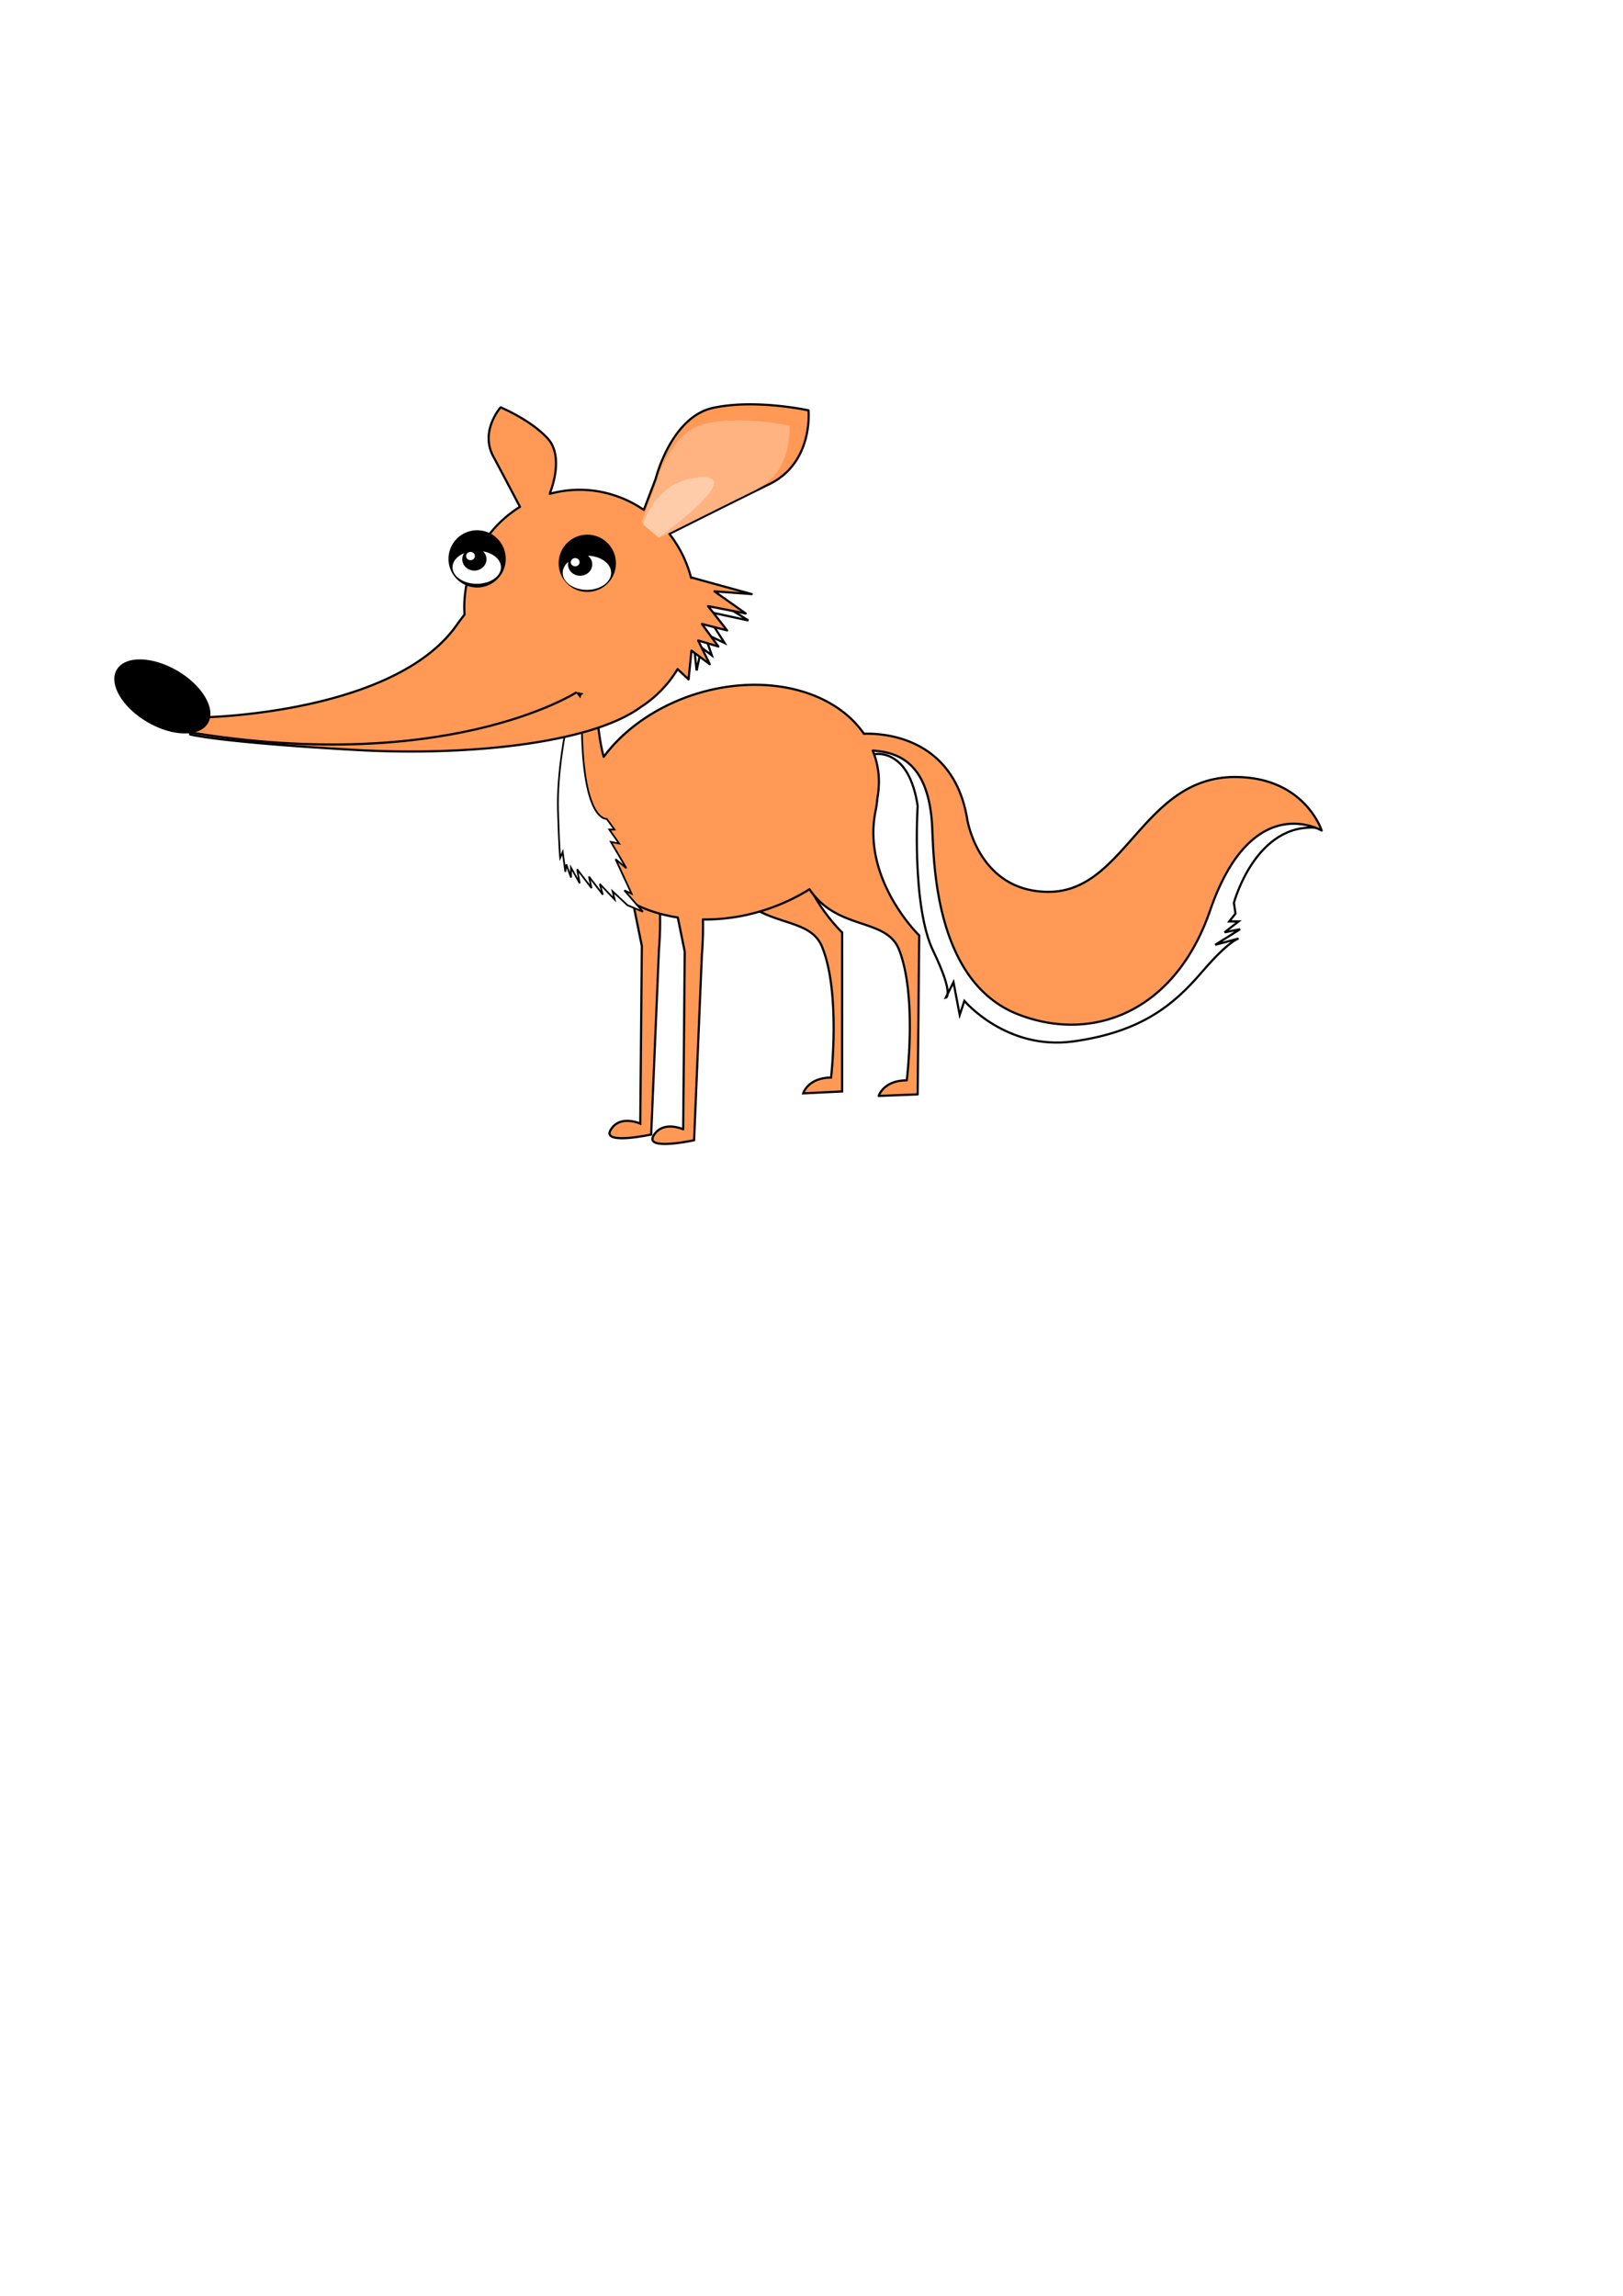 <?xml version="1.0" encoding="UTF-8" standalone="no"?>
<!-- Created with Inkscape (http://www.inkscape.org/) -->

<svg
   xmlns:dc="http://purl.org/dc/elements/1.1/"
   xmlns:cc="http://creativecommons.org/ns#"
   xmlns:rdf="http://www.w3.org/1999/02/22-rdf-syntax-ns#"
   xmlns:svg="http://www.w3.org/2000/svg"
   xmlns="http://www.w3.org/2000/svg"
   xmlns:sodipodi="http://sodipodi.sourceforge.net/DTD/sodipodi-0.dtd"
   xmlns:inkscape="http://www.inkscape.org/namespaces/inkscape"
   width="210mm"
   height="297mm"
   viewBox="0 0 744.094 1052.362"
   id="svg2"
   version="1.1"
   inkscape:version="0.91 r13725"
   sodipodi:docname="FOX.svg">
  <defs
     id="defs4">
    <marker
       inkscape:stockid="Arrow2Lend"
       orient="auto"
       refY="0.0"
       refX="0.0"
       id="marker9826"
       style="overflow:visible;"
       inkscape:isstock="true">
      <path
         id="path9828"
         style="fill-rule:evenodd;stroke-width:0.625;stroke-linejoin:round;stroke:#000000;stroke-opacity:1;fill:#000000;fill-opacity:1"
         d="M 8.719,4.034 L -2.207,0.016 L 8.719,-4.002 C 6.973,-1.63 6.983,1.616 8.719,4.034 z "
         transform="scale(1.1) rotate(180) translate(1,0)" />
    </marker>
    <marker
       inkscape:stockid="Arrow1Sstart"
       orient="auto"
       refY="0.0"
       refX="0.0"
       id="Arrow1Sstart"
       style="overflow:visible"
       inkscape:isstock="true">
      <path
         id="path4170"
         d="M 0.0,0.0 L 5.0,-5.0 L -12.5,0.0 L 5.0,5.0 L 0.0,0.0 z "
         style="fill-rule:evenodd;stroke:#000000;stroke-width:1pt;stroke-opacity:1;fill:#ffffff;fill-opacity:1"
         transform="scale(0.2) translate(6,0)" />
    </marker>
    <marker
       inkscape:stockid="Arrow2Lstart"
       orient="auto"
       refY="0.0"
       refX="0.0"
       id="Arrow2Lstart"
       style="overflow:visible"
       inkscape:isstock="true">
      <path
         id="path4176"
         style="fill-rule:evenodd;stroke-width:0.625;stroke-linejoin:round;stroke:#000000;stroke-opacity:1;fill:#000000;fill-opacity:1"
         d="M 8.719,4.034 L -2.207,0.016 L 8.719,-4.002 C 6.973,-1.63 6.983,1.616 8.719,4.034 z "
         transform="scale(1.1) translate(1,0)" />
    </marker>
    <marker
       inkscape:stockid="Club"
       orient="auto"
       refY="0.0"
       refX="0.0"
       id="Club"
       style="overflow:visible"
       inkscape:isstock="true">
      <path
         id="path4387"
         d="M -1.597,-7.098 C -3.486,-7.098 -5.024,-5.561 -5.024,-3.671 C -5.024,-3.015 -4.785,-2.444 -4.464,-1.923 C -4.503,-1.891 -4.544,-1.865 -4.581,-1.83 C -5.203,-2.685 -6.17,-3.275 -7.308,-3.275 C -9.197,-3.275 -10.734,-1.738 -10.734,0.151 C -10.734,2.04 -9.197,3.578 -7.308,3.578 C -6.314,3.578 -5.439,3.136 -4.814,2.459 C -4.938,2.814 -5.024,3.18 -5.024,3.578 C -5.024,5.467 -3.486,7.004 -1.597,7.004 C 0.292,7.004 1.829,5.467 1.829,3.578 C 1.829,2.784 1.514,2.084 1.06,1.503 C 2.415,1.766 3.772,2.297 4.766,3.834 C 4.028,3.096 3.554,1.753 3.554,-0.059 L 2.925,-0.105 L 3.507,-0.128 C 3.507,-1.94 3.958,-3.283 4.696,-4.021 C 3.737,-2.539 2.439,-1.995 1.13,-1.713 C 1.534,-2.275 1.829,-2.927 1.829,-3.671 C 1.829,-5.561 0.292,-7.098 -1.597,-7.098 z "
         style="fill-rule:evenodd;stroke:#000000;stroke-width:0.746pt;stroke-opacity:1;fill:#000000;fill-opacity:1"
         transform="scale(0.6)" />
    </marker>
    <marker
       inkscape:stockid="DotL"
       orient="auto"
       refY="0.0"
       refX="0.0"
       id="DotL"
       style="overflow:visible"
       inkscape:isstock="true">
      <path
         id="path4219"
         d="M -2.5,-1.0 C -2.5,1.76 -4.74,4.0 -7.5,4.0 C -10.26,4.0 -12.5,1.76 -12.5,-1.0 C -12.5,-3.76 -10.26,-6.0 -7.5,-6.0 C -4.74,-6.0 -2.5,-3.76 -2.5,-1.0 z "
         style="fill-rule:evenodd;stroke:#000000;stroke-width:1pt;stroke-opacity:1;fill:#000000;fill-opacity:1"
         transform="scale(0.8) translate(7.4, 1)" />
    </marker>
    <marker
       inkscape:stockid="SemiCircleIn"
       orient="auto"
       refY="0.0"
       refX="0.0"
       id="SemiCircleIn"
       style="overflow:visible"
       inkscape:isstock="true">
      <path
         id="path4336"
         d="M -0.375,-0.046 C -0.375,2.714 1.865,4.954 4.625,4.954 L 4.625,-5.046 C 1.865,-5.046 -0.375,-2.806 -0.375,-0.046 z "
         style="fill-rule:evenodd;stroke:#000000;stroke-width:1pt;stroke-opacity:1;fill:#000000;fill-opacity:1"
         transform="scale(0.6)" />
    </marker>
    <marker
       inkscape:stockid="Arrow1Mend"
       orient="auto"
       refY="0.0"
       refX="0.0"
       id="Arrow1Mend"
       style="overflow:visible;"
       inkscape:isstock="true">
      <path
         id="path4167"
         d="M 0.0,0.0 L 5.0,-5.0 L -12.5,0.0 L 5.0,5.0 L 0.0,0.0 z "
         style="fill-rule:evenodd;stroke:#000000;stroke-width:1pt;stroke-opacity:1;fill:#ffffff;fill-opacity:1"
         transform="scale(0.4) rotate(180) translate(10,0)" />
    </marker>
    <marker
       inkscape:stockid="Arrow2Lend"
       orient="auto"
       refY="0.0"
       refX="0.0"
       id="Arrow2Lend"
       style="overflow:visible;"
       inkscape:isstock="true">
      <path
         id="path4179"
         style="fill-rule:evenodd;stroke-width:0.625;stroke-linejoin:round;stroke:#eb781e;stroke-opacity:1;fill:#ffffff;fill-opacity:1"
         d="M 8.719,4.034 L -2.207,0.016 L 8.719,-4.002 C 6.973,-1.63 6.983,1.616 8.719,4.034 z "
         transform="scale(1.1) rotate(180) translate(1,0)" />
    </marker>
    <marker
       inkscape:stockid="DiamondLend"
       orient="auto"
       refY="0.0"
       refX="0.0"
       id="DiamondLend"
       style="overflow:visible"
       inkscape:isstock="true">
      <path
         id="path4255"
         d="M 0,-7.071 L -7.071,0 L 0,7.071 L 7.071,0 L 0,-7.071 z "
         style="fill-rule:evenodd;stroke:#000000;stroke-width:1pt;stroke-opacity:1;fill:#000000;fill-opacity:1"
         transform="scale(0.8) translate(-7,0)" />
    </marker>
    <marker
       inkscape:stockid="EmptyTriangleInL"
       orient="auto"
       refY="0.0"
       refX="0.0"
       id="EmptyTriangleInL"
       style="overflow:visible"
       inkscape:isstock="true">
      <path
         id="path4309"
         d="M 5.77,0.0 L -2.88,5.0 L -2.88,-5.0 L 5.77,0.0 z "
         style="fill-rule:evenodd;fill:#ffffff;stroke:#000000;stroke-width:1pt;stroke-opacity:1"
         transform="scale(-0.8) translate(-6,0)" />
    </marker>
    <marker
       inkscape:stockid="Tail"
       orient="auto"
       refY="0.0"
       refX="0.0"
       id="Tail"
       style="overflow:visible"
       inkscape:isstock="true">
      <g
         id="g4194"
         transform="scale(-1.2)"
         style="stroke:#000000;stroke-opacity:1;fill:#000000;fill-opacity:1">
        <path
           id="path4196"
           d="M -3.805,-3.959 L 0.544,0"
           style="fill:#000000;fill-rule:evenodd;stroke:#000000;stroke-width:0.8;stroke-linecap:round;stroke-opacity:1;fill-opacity:1" />
        <path
           id="path4198"
           d="M -1.287,-3.959 L 3.062,0"
           style="fill:#000000;fill-rule:evenodd;stroke:#000000;stroke-width:0.8;stroke-linecap:round;stroke-opacity:1;fill-opacity:1" />
        <path
           id="path4200"
           d="M 1.305,-3.959 L 5.654,0"
           style="fill:#000000;fill-rule:evenodd;stroke:#000000;stroke-width:0.8;stroke-linecap:round;stroke-opacity:1;fill-opacity:1" />
        <path
           id="path4202"
           d="M -3.805,4.178 L 0.544,0.22"
           style="fill:#000000;fill-rule:evenodd;stroke:#000000;stroke-width:0.8;stroke-linecap:round;stroke-opacity:1;fill-opacity:1" />
        <path
           id="path4204"
           d="M -1.287,4.178 L 3.062,0.22"
           style="fill:#000000;fill-rule:evenodd;stroke:#000000;stroke-width:0.8;stroke-linecap:round;stroke-opacity:1;fill-opacity:1" />
        <path
           id="path4206"
           d="M 1.305,4.178 L 5.654,0.22"
           style="fill:#000000;fill-rule:evenodd;stroke:#000000;stroke-width:0.8;stroke-linecap:round;stroke-opacity:1;fill-opacity:1" />
      </g>
    </marker>
    <marker
       inkscape:stockid="Arrow2Mend"
       orient="auto"
       refY="0.0"
       refX="0.0"
       id="Arrow2Mend"
       style="overflow:visible;"
       inkscape:isstock="true">
      <path
         id="path4185"
         style="fill-rule:evenodd;stroke-width:0.625;stroke-linejoin:round;stroke:#000000;stroke-opacity:1;fill:#000000;fill-opacity:1"
         d="M 8.719,4.034 L -2.207,0.016 L 8.719,-4.002 C 6.973,-1.63 6.983,1.616 8.719,4.034 z "
         transform="scale(0.6) rotate(180) translate(0,0)" />
    </marker>
    <marker
       inkscape:stockid="Arrow1Lend"
       orient="auto"
       refY="0.0"
       refX="0.0"
       id="marker4460"
       style="overflow:visible;"
       inkscape:isstock="true">
      <path
         id="path4462"
         d="M 0.0,0.0 L 5.0,-5.0 L -12.5,0.0 L 5.0,5.0 L 0.0,0.0 z "
         style="fill-rule:evenodd;stroke:#000000;stroke-width:1pt;stroke-opacity:1;fill:#000000;fill-opacity:1"
         transform="scale(0.8) rotate(180) translate(12.5,0)" />
    </marker>
    <marker
       inkscape:stockid="Arrow1Lstart"
       orient="auto"
       refY="0.0"
       refX="0.0"
       id="Arrow1Lstart"
       style="overflow:visible"
       inkscape:isstock="true">
      <path
         id="path4158"
         d="M 0.0,0.0 L 5.0,-5.0 L -12.5,0.0 L 5.0,5.0 L 0.0,0.0 z "
         style="fill-rule:evenodd;stroke:#000000;stroke-width:1pt;stroke-opacity:1;fill:#000000;fill-opacity:1"
         transform="scale(0.8) translate(12.5,0)" />
    </marker>
    <marker
       inkscape:stockid="Arrow1Lend"
       orient="auto"
       refY="0.0"
       refX="0.0"
       id="Arrow1Lend"
       style="overflow:visible;"
       inkscape:isstock="true">
      <path
         id="path4161"
         d="M 0.0,0.0 L 5.0,-5.0 L -12.5,0.0 L 5.0,5.0 L 0.0,0.0 z "
         style="fill-rule:evenodd;stroke:#000000;stroke-width:1pt;stroke-opacity:1;fill:#000000;fill-opacity:1"
         transform="scale(0.8) rotate(180) translate(12.5,0)" />
    </marker>
  </defs>
  <sodipodi:namedview
     id="base"
     pagecolor="#ffffff"
     bordercolor="#666666"
     borderopacity="1.0"
     inkscape:pageopacity="0.0"
     inkscape:pageshadow="2"
     inkscape:zoom="1.3224234"
     inkscape:cx="199.42368"
     inkscape:cy="660.5928"
     inkscape:document-units="px"
     inkscape:current-layer="layer1"
     showgrid="false"
     inkscape:window-width="1920"
     inkscape:window-height="1017"
     inkscape:window-x="-8"
     inkscape:window-y="-8"
     inkscape:window-maximized="1" />
  <g
     inkscape:label="Layer 1"
     inkscape:groupmode="layer"
     id="layer1">
    <path
       style="fill:none;fill-rule:evenodd;stroke:#000000;stroke-width:1px;stroke-linecap:butt;stroke-linejoin:miter;stroke-opacity:1"
       d="m 400,345.934 c 0,0 6.429,-2.143 12.857,4.286 6.429,6.429 7.857,19.286 7.857,19.286 0,0 -2.857,45.714 7.143,66.429 10,20.714 5.714,21.429 5.714,21.429 l 3.571,-7.143 2.857,15 2.143,-6.429 c 0,0 19.286,22.857 50,18.571 30.714,-4.286 45.714,-16.429 58.571,-31.429 12.857,-15 17.143,-15.714 17.143,-15.714 l -10.714,2.857 11.429,-7.143 -7.143,1.429 6.429,-5 -4.286,0 2.857,-3.571 -0.714,-5 c 0,0 10,-37.143 38.571,-34.286 -15,-16.429 -33.571,-11.429 -33.571,-11.429 l -54.286,62.857 -55,7.857 L 435.714,383.076 425,350.219 l -16.429,-9.286 -17.143,0.714 z"
       id="path11751"
       inkscape:connector-curvature="0"
       sodipodi:nodetypes="cscsccccssccccccccccccccccc" />
    <path
       style="fill:#ff9955;fill-opacity:1;fill-rule:evenodd;stroke:#000000;stroke-width:1px;stroke-linecap:butt;stroke-linejoin:miter;stroke-opacity:1"
       d="m 335.57,372.208 c 0,0 33.502,-18.709 29.985,-1.716 -6.525,31.523 20.548,56.948 20.548,56.948 l -0.015,72.861 -17.849,0.886 c 0,0 2.05,-7.163 12.788,-7.266 0,0 4.518,-38.848 -4.147,-59.963 -5.977,-14.562 -27.938,-8.304 -40.973,-26.751 -28.795,-40.751 -0.336,-34.998 -0.336,-34.998 z"
       id="path11728-7"
       inkscape:connector-curvature="0"
       sodipodi:nodetypes="cscccsssc" />
    <path
       style="fill:#ff9955;fill-opacity:1;fill-rule:evenodd;stroke:#000000;stroke-width:1px;stroke-linecap:butt;stroke-linejoin:miter;stroke-opacity:1"
       d="m 284.972,387.901 9.286,45.714 -0.714,81.429 c 0,0 -9.286,-4.286 -13.571,2.857 -4.286,7.143 18.571,2.143 18.571,2.143 l 3.571,-85 c 0,0 3.571,-37.143 -7.857,-42.857 -11.429,-5.714 -9.286,-4.286 -9.286,-4.286 z"
       id="path11711"
       inkscape:connector-curvature="0" />
    <path
       style="fill:#ff9955;fill-opacity:1;stroke:#000000;stroke-width:1;stroke-linejoin:round;stroke-miterlimit:4;stroke-dasharray:none;stroke-dashoffset:0;stroke-opacity:1"
       d="M 349.193 313.955 A 51.98 69.899 72.615 0 0 328.768 315.613 A 51.98 69.899 72.615 0 0 276.775 346.926 C 275.605 342.749 274.564 336.669 273.734 327.873 C 273.469 325.062 262.34 333.52 262.34 333.52 C 262.34 333.52 257.927 381.986 269.936 395.627 C 270.808 396.618 271.647 397.52 272.467 398.381 A 51.98 69.899 72.615 0 0 310.75 420.568 L 313.932 436.234 L 313.217 517.662 C 313.217 517.662 303.932 513.377 299.646 520.52 C 295.361 527.662 318.217 522.662 318.217 522.662 L 321.789 437.662 C 321.789 437.662 322.497 430.203 322.262 421.463 A 51.98 69.899 72.615 0 0 340.189 419.826 A 51.98 69.899 72.615 0 0 371.125 407.623 C 371.228 407.774 371.323 407.924 371.428 408.076 C 384.285 426.648 406.306 420.6 412.143 435.219 C 420.605 456.416 415.715 495.219 415.715 495.219 C 404.977 495.219 402.857 502.361 402.857 502.361 L 420.715 501.648 L 421.428 428.791 C 421.428 428.791 394.959 403.183 401.428 371.648 C 401.841 369.633 402.092 367.783 402.227 366.055 A 51.98 69.899 72.615 0 0 402.73 354.234 A 51.98 69.899 72.615 0 0 400.117 344.061 C 411.765 344.818 425.91 349.501 427.377 379.066 C 428.148 394.606 428.36 450.315 467.137 465.109 C 501.826 478.344 539.043 463.054 554.766 417.424 C 573.968 361.693 605.947 380.707 605.947 380.707 C 605.947 380.707 598.284 356.468 566.73 356.164 C 523.703 355.749 516.19 409.192 480.299 408.809 C 450.741 408.493 444.199 380.06 443.41 375.336 C 438.101 343.542 413.957 336.617 398.432 336.318 C 397.59 336.302 396.817 336.32 396.068 336.348 A 51.98 69.899 72.615 0 0 349.193 313.955 z "
       id="path10159" />
    <path
       style="fill:#ffffff;fill-opacity:1;fill-rule:evenodd;stroke:#000000;stroke-width:0.788px;stroke-linecap:butt;stroke-linejoin:miter;stroke-opacity:1"
       d="m 259.7,332.834 c 0,0 -4.407,20.773 -3.886,38.502 0.521,17.729 1.004,21.877 1.004,21.877 l 1.168,-2.647 1.202,9.048 0.46,-3.398 2.133,6.025 -0.013,-4.527 4.017,7.147 -1.194,-6.407 6.608,8.643 -1.191,-5.276 6.372,8.267 -1.425,-4.897 6.839,7.133 -0.951,-3.768 6.836,6.378 7.062,2.981 -8.492,-9.765 3.296,1.492 -7.334,-15.807 4.949,4.124 -7.088,-12.036 3.764,0.735 -4.485,-6.39 2.351,-0.012 -3.541,-4.886 c 0,0 -10.81,1.565 -11.406,-41.818 z"
       id="path11882"
       inkscape:connector-curvature="0"
       sodipodi:nodetypes="csccccccccccccccccccccccccccc" />
    <path
       style="fill:#ffffff;fill-rule:evenodd;stroke:#000000;stroke-width:1;stroke-linecap:butt;stroke-linejoin:miter;stroke-miterlimit:4;stroke-dasharray:none;stroke-opacity:1"
       d="m 321.429,270.861 21.68,13.554 -20.377,-4.412 9.43,14.699 -9.269,-4.327 3.451,10.029 -4.739,-3.558 -2.22,10.489 -1.5,-13.826 z"
       id="path11884"
       inkscape:connector-curvature="0" />
    <path
       style="fill:#ff9955;fill-opacity:1;stroke:#000000;stroke-width:1;stroke-linejoin:round;stroke-miterlimit:4;stroke-dasharray:none;stroke-dashoffset:0;stroke-opacity:1"
       d="M 345.709 185.359 C 339.58 185.26 333.037 185.64 326.975 186.949 C 307.575 191.14 300.621 219.443 300.621 219.443 L 295.17 233.738 A 52.857 53.929 0 0 0 265.715 224.506 A 52.857 53.929 0 0 0 252.059 226.359 L 252.254 225.66 C 252.254 225.66 258.963 209.553 251.07 200.953 C 243.178 192.353 229.514 186.73 229.514 186.73 C 229.514 186.73 219.897 197.544 226.125 209.168 C 230.534 217.398 235.326 226.511 238.385 232.336 A 52.857 53.929 0 0 0 212.857 278.434 A 52.857 53.929 0 0 0 212.971 281.713 C 211.741 283.281 210.512 284.913 209.285 286.648 C 180.566 327.265 93.572 328.791 93.572 328.791 L 87.143 336.648 C 87.143 336.648 100.001 340.22 163.572 343.791 C 213.378 346.589 270.63 341.055 293.779 324.102 A 52.857 53.929 0 0 0 310.652 306.701 L 315.686 311.416 L 317.016 298.24 L 325.387 304.443 L 320.084 293.574 L 329.344 296.35 L 321.812 286.016 L 333.35 288.959 L 324.631 277.838 L 341.861 281.199 L 327.549 271.064 L 344.631 272.32 L 316.9 264.693 L 316.83 264.85 A 52.857 53.929 0 0 0 306.887 244.732 C 312.758 241.786 335.133 230.565 352.85 221.869 C 373 211.979 370.682 188.107 370.682 188.107 C 370.682 188.107 359.193 185.578 345.709 185.359 z "
       id="path10106" />
    <path
       style="fill:none;fill-rule:evenodd;stroke:#000000;stroke-width:1;stroke-linecap:butt;stroke-linejoin:round;stroke-miterlimit:4;stroke-dasharray:none;stroke-dashoffset:0;stroke-opacity:1;marker-start:url(#marker9826);marker-mid:url(#Arrow1Mend);marker-end:url(#Arrow1Sstart)"
       d="m 264.286,317.362 c 0,0 -60.714,39.286 -184.286,17.143"
       id="path3352"
       inkscape:connector-curvature="0"
       sodipodi:nodetypes="cc" />
    <circle
       style="fill:#000000;stroke-width:1;stroke-miterlimit:4;stroke-dasharray:none;stroke-dashoffset:0"
       id="path5632"
       cx="269.255"
       cy="258.205"
       r="13.132" />
    <ellipse
       style="fill:#ffffff;stroke-width:1;stroke-miterlimit:4;stroke-dasharray:none;stroke-dashoffset:0"
       id="path5634"
       cx="269.084"
       cy="262.559"
       rx="11.112"
       ry="7.829" />
    <ellipse
       style="fill:#000000;stroke-width:1;stroke-miterlimit:4;stroke-dasharray:none;stroke-dashoffset:0"
       id="path5632-4"
       cx="225.501"
       cy="237.952"
       inkscape:transform-center-x="-0.38511063"
       inkscape:transform-center-y="1.5941428"
       rx="24.244"
       ry="13.637"
       transform="matrix(0.863,0.505,-0.505,0.863,0,0)" />
    <circle
       style="fill:#000000;stroke-width:1;stroke-miterlimit:4;stroke-dasharray:none;stroke-dashoffset:0"
       id="path5632-7"
       cx="218.748"
       cy="256.185"
       r="13.132" />
    <ellipse
       style="fill:#ffffff;stroke-width:1;stroke-miterlimit:4;stroke-dasharray:none;stroke-dashoffset:0"
       id="path5634-3"
       cx="218.576"
       cy="260.034"
       rx="11.112"
       ry="7.576"
       inkscape:transform-center-x="1.5152288"
       inkscape:transform-center-y="1.5152288" />
    <ellipse
       style="fill:#000000;stroke-width:1;stroke-miterlimit:4;stroke-dasharray:none;stroke-dashoffset:0"
       id="path5634-3-3"
       cx="217.485"
       cy="256.343"
       rx="5.556"
       ry="5.209" />
    <ellipse
       style="fill:#000000;stroke-width:1;stroke-miterlimit:4;stroke-dasharray:none;stroke-dashoffset:0"
       id="path5634-3-3-1"
       cx="265.972"
       cy="258.71"
       rx="5.556"
       ry="5.209" />
    <ellipse
       style="fill:#ffffff;stroke-width:1;stroke-miterlimit:4;stroke-dasharray:none;stroke-dashoffset:0"
       id="path5634-3-3-2"
       cx="215.717"
       cy="254.891"
       rx="2.02"
       ry="1.894" />
    <ellipse
       style="fill:#ffffff;stroke-width:1;stroke-miterlimit:4;stroke-dasharray:none;stroke-dashoffset:0"
       id="path5634-3-3-2-2"
       cx="263.7"
       cy="257.7"
       rx="2.02"
       ry="1.894" />
    <path
       style="fill:#ffb380;fill-opacity:1;fill-rule:evenodd;stroke:none;stroke-width:1px;stroke-linecap:butt;stroke-linejoin:miter;stroke-opacity:1"
       d="m 300.539,222.558 c 0,0 6.09,-24.788 23.08,-28.458 16.99,-3.67 38.277,1.015 38.277,1.015 0,0 2.03,20.906 -15.618,29.568 -17.648,8.662 -43.965,21.883 -43.965,21.883 l -8.197,-7.171 z"
       id="path10108-3"
       inkscape:connector-curvature="0"
       sodipodi:nodetypes="cscsccc" />
    <path
       style="fill:#ffccaa;fill-rule:evenodd;stroke:none;stroke-width:1px;stroke-linecap:butt;stroke-linejoin:miter;stroke-opacity:1"
       d="m 294.875,240.451 c 0,0 5.3,-20.536 26.365,-21.69 21.066,-1.155 -19.299,27.615 -19.299,27.615 z"
       id="path10125"
       inkscape:connector-curvature="0" />
  </g>
</svg>
